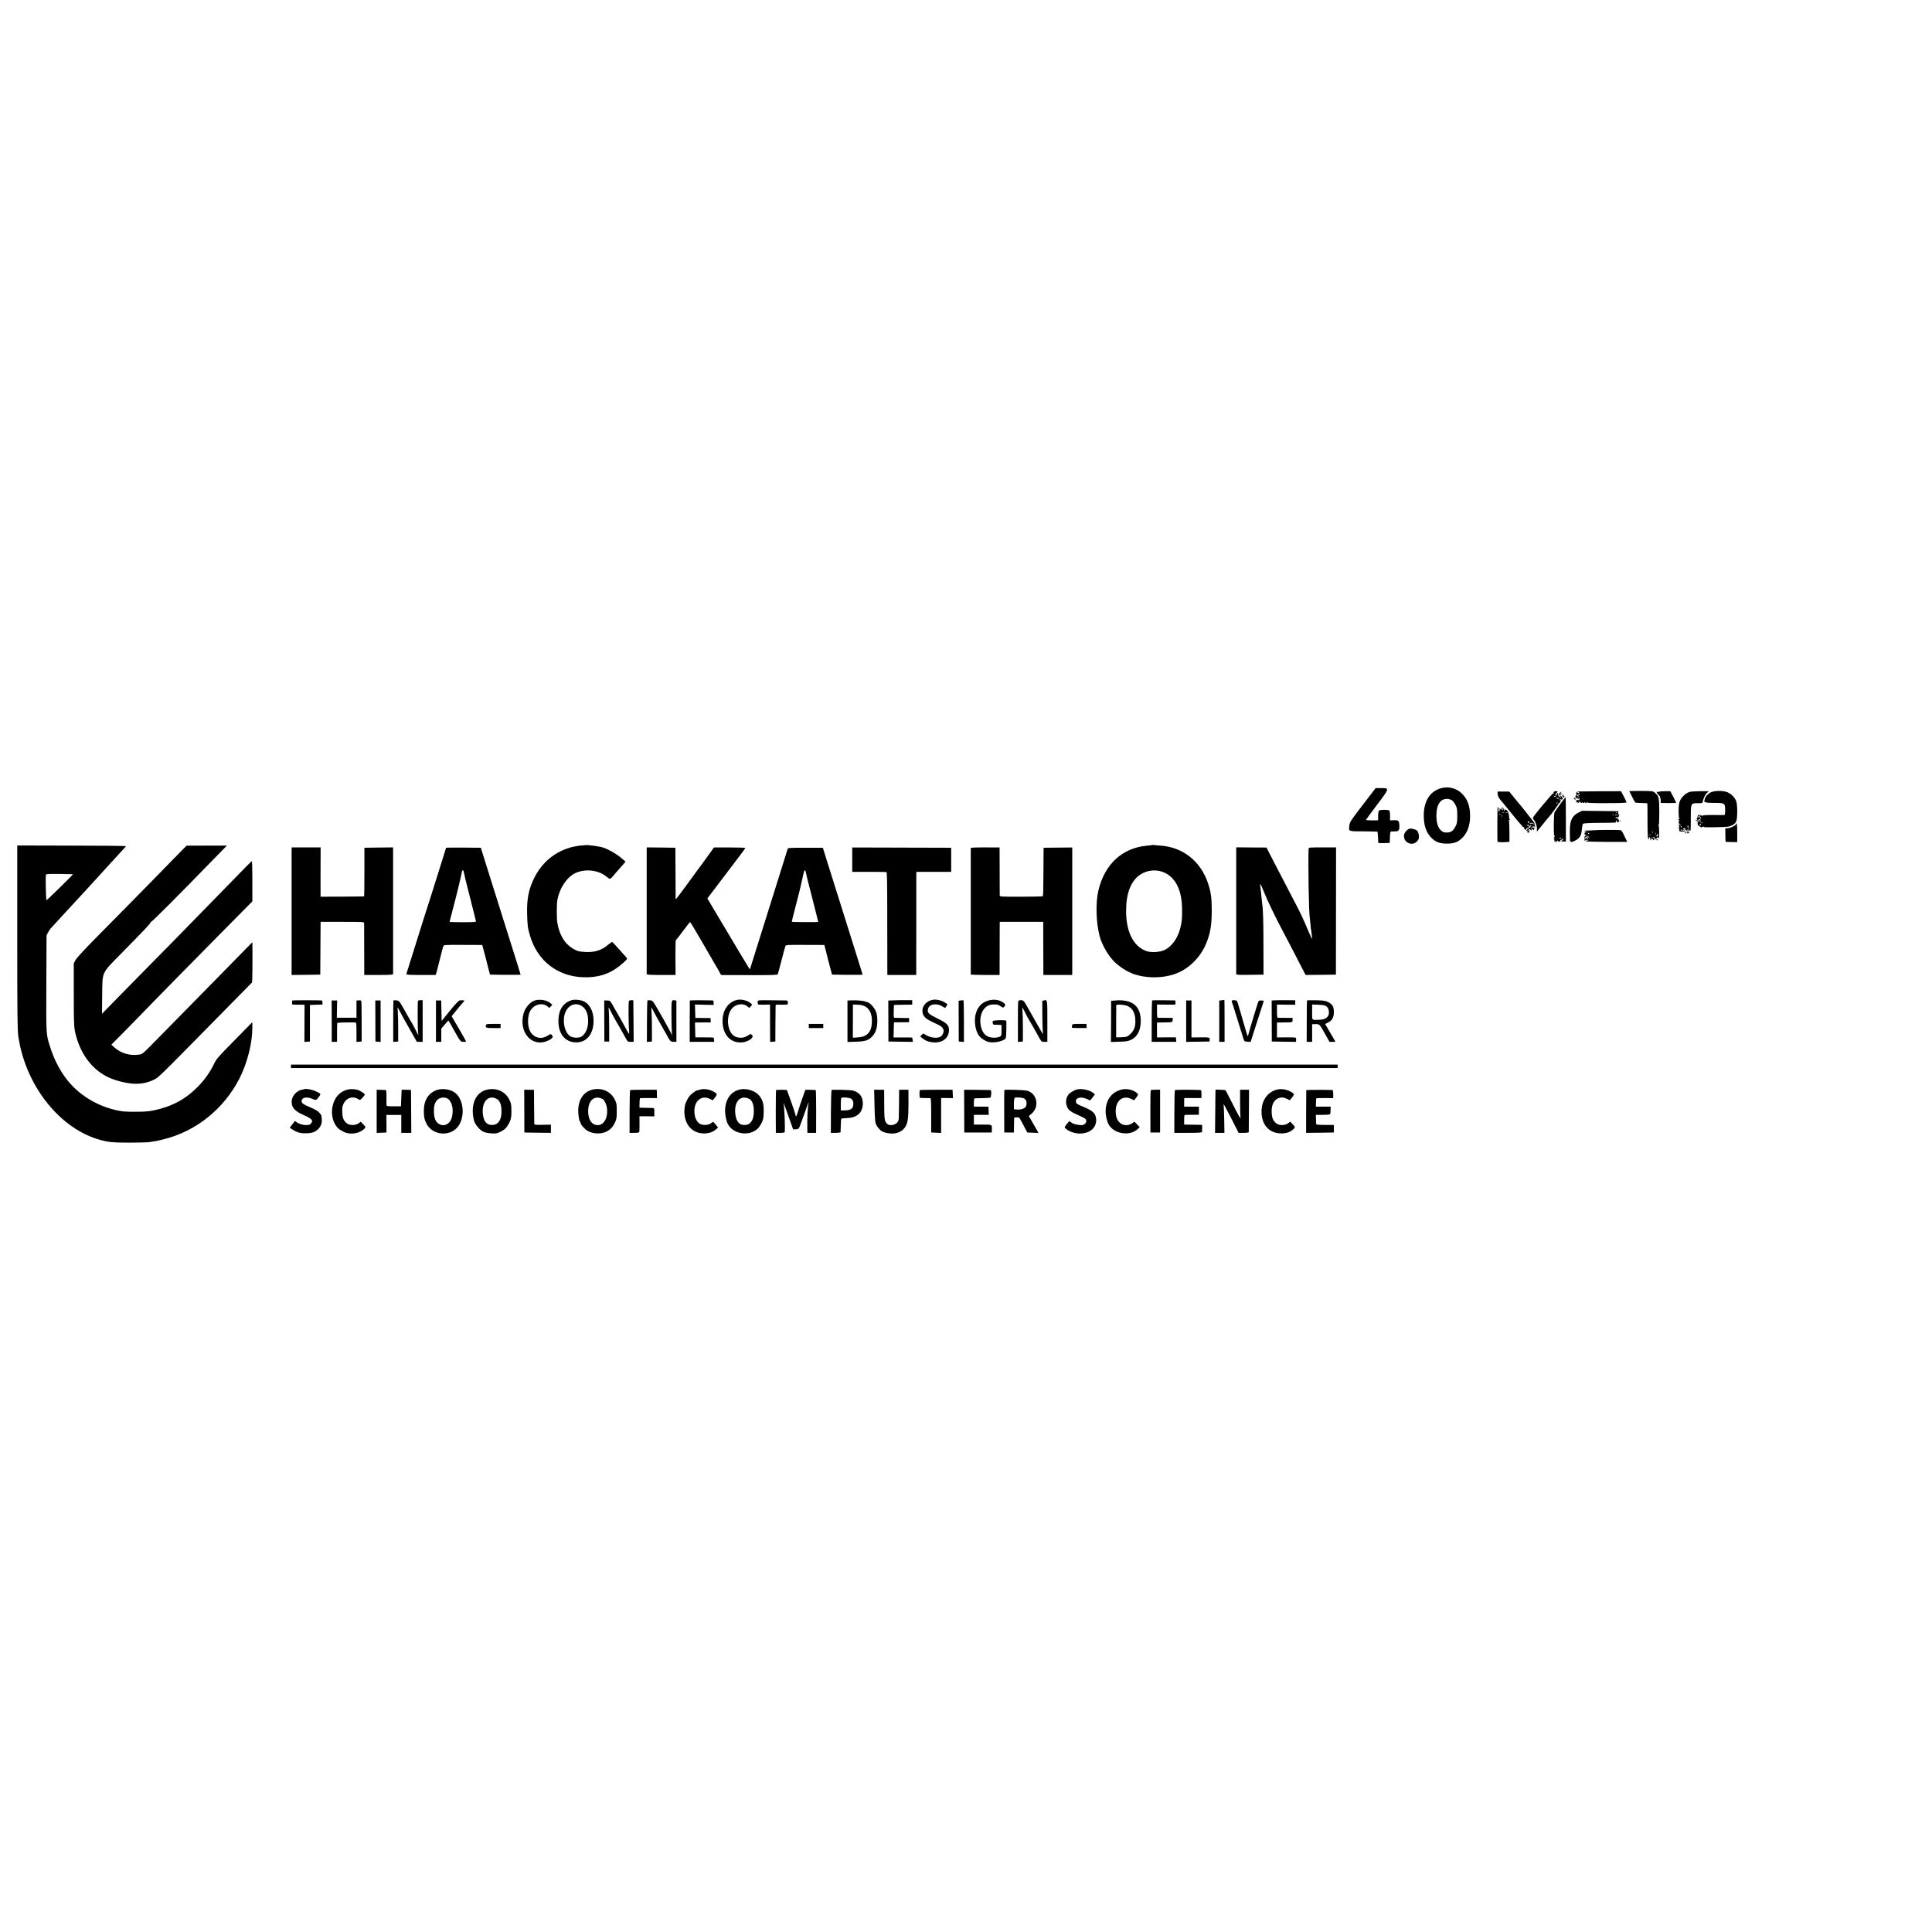<?xml version="1.0" standalone="no"?>
<!DOCTYPE svg PUBLIC "-//W3C//DTD SVG 20010904//EN"
 "http://www.w3.org/TR/2001/REC-SVG-20010904/DTD/svg10.dtd">
<svg version="1.0" xmlns="http://www.w3.org/2000/svg"
 width="2802pt" height="2802pt" viewBox="0 0 2802 2802"
 preserveAspectRatio="xMidYMid meet">
<g transform="translate(0,2802) scale(0.1,-0.1)"
fill="#000000" stroke="none">
<path d="M20905 16590 c-162 -42 -254 -183 -256 -391 -1 -148 33 -250 109
-328 62 -63 122 -86 227 -86 106 0 163 22 228 89 70 72 108 180 108 309 0 151
-40 256 -127 336 -77 70 -187 98 -289 71z m155 -178 c14 -10 36 -40 50 -68 22
-43 25 -62 25 -154 0 -92 -3 -111 -25 -154 -34 -68 -68 -91 -131 -90 -42 1
-56 7 -83 33 -43 42 -64 111 -64 213 0 161 63 252 166 241 21 -2 48 -12 62
-21z"/>
<path d="M19763 16345 c-175 -228 -188 -249 -193 -295 -10 -91 -19 -87 205
-87 108 -1 199 -3 202 -6 3 -3 6 -39 8 -79 1 -40 3 -77 4 -81 0 -4 38 -7 84
-5 l82 3 3 83 c2 55 7 82 15 83 7 1 31 1 54 1 58 -1 71 15 68 82 -2 72 -11 82
-79 80 l-56 -2 0 68 c0 43 -5 72 -12 76 -23 14 -137 12 -150 -3 -6 -8 -11 -42
-11 -77 l0 -63 -88 -1 c-49 0 -89 3 -89 7 0 3 72 100 159 216 186 246 186 245
61 245 l-79 0 -188 -245z"/>
<path d="M22538 16539 c-6 -4 -8 -12 -4 -18 4 -6 2 -9 -6 -6 -11 4 -287 -326
-296 -355 -2 -6 3 -19 12 -28 25 -28 46 -88 46 -132 l0 -41 47 58 c98 122 128
158 134 163 17 15 129 169 129 178 0 5 6 12 14 15 7 3 16 15 19 27 4 16 2 20
-9 16 -9 -3 -12 -1 -9 5 4 5 15 7 25 4 28 -9 31 20 4 46 -28 26 -33 16 -6 -15
13 -16 10 -15 -15 4 -21 16 -31 32 -29 43 3 11 0 17 -7 14 -7 -2 -12 -15 -12
-28 0 -18 -6 -24 -22 -25 -12 -1 -20 2 -17 7 2 4 11 6 19 2 8 -3 15 0 15 6 0
6 -5 11 -12 11 -6 0 -2 10 10 23 12 13 22 25 22 28 0 7 -39 6 -52 -2z m71 -99
c-6 -5 -18 -6 -26 -3 -19 8 -16 11 13 11 17 0 22 -3 13 -8z m-28 -73 c-10 -9
-11 -8 -5 6 3 10 9 15 12 12 3 -3 0 -11 -7 -18z"/>
<path d="M22861 16513 c0 -23 -7 -44 -13 -46 -10 -4 -10 -6 0 -6 6 -1 12 -9
13 -18 0 -15 2 -15 9 2 7 17 9 17 9 3 1 -10 5 -18 11 -18 5 0 7 8 4 18 -5 14
-4 15 5 2 16 -23 13 -30 -14 -30 -19 0 -25 -5 -25 -22 0 -12 3 -18 7 -15 3 4
13 1 21 -6 11 -8 14 -9 9 0 -5 8 0 11 13 10 11 -1 20 -6 20 -12 0 -5 5 -3 10
5 5 8 10 10 10 4 0 -14 30 -14 30 0 0 6 5 4 10 -4 9 -13 11 -13 20 0 6 9 10
10 10 3 0 -9 71 -12 285 -11 180 0 285 4 285 10 0 6 -18 44 -40 87 l-40 76
-312 -1 c-172 -1 -315 -2 -318 -3 -3 -2 4 -6 15 -11 19 -8 19 -9 -2 -9 -12 -1
-23 6 -26 17 -3 9 -5 -2 -6 -25z m37 -36 c12 -3 10 -5 -5 -6 -18 -1 -23 4 -22
22 1 15 3 17 6 5 2 -9 12 -19 21 -21z m12 23 c0 -5 -4 -10 -10 -10 -5 0 -10 5
-10 10 0 6 5 10 10 10 6 0 10 -4 10 -10z m8 -97 c-10 -2 -26 -2 -35 0 -10 3
-2 5 17 5 19 0 27 -2 18 -5z"/>
<path d="M23630 16546 c0 -5 80 -160 86 -165 3 -3 42 -6 87 -7 45 -1 84 -2 87
-3 3 0 5 -99 4 -219 0 -241 3 -302 18 -302 6 0 8 7 4 15 -3 8 -1 15 4 15 6 0
11 -12 11 -27 l1 -28 8 30 8 30 2 -30 c1 -18 4 -23 7 -12 2 9 9 15 14 11 5 -3
6 -10 3 -16 -4 -7 -2 -8 4 -4 18 11 14 34 -5 39 -14 4 -12 5 5 6 17 1 22 -5
23 -26 1 -17 3 -21 6 -10 2 9 11 17 19 17 8 0 12 5 9 10 -3 6 -1 10 4 10 6 0
11 -4 11 -10 0 -5 3 -10 8 -10 9 0 7 174 -3 190 -5 8 -4 11 1 7 6 -3 9 70 9
186 -1 211 -6 231 -64 280 -29 24 -33 25 -201 26 -93 0 -170 -1 -170 -3z m337
-608 c-3 -7 -5 -2 -5 12 0 14 2 19 5 13 2 -7 2 -19 0 -25z m50 -20 c-3 -7 -5
-2 -5 12 0 14 2 19 5 13 2 -7 2 -19 0 -25z m30 -8 c1 -15 -4 -20 -20 -19 -21
0 -21 1 -2 9 11 5 16 9 12 9 -5 1 -5 6 -2 11 9 14 11 13 12 -10z m-104 3 c-7
-2 -19 -2 -25 0 -7 3 -2 5 12 5 14 0 19 -2 13 -5z"/>
<path d="M24064 16538 c-3 -4 -13 -5 -25 -3 -19 4 -19 3 3 -28 12 -18 26 -34
30 -35 5 -2 6 -8 2 -13 -3 -5 -1 -9 3 -9 5 0 8 -17 8 -37 l0 -38 113 -2 c61
-1 112 1 112 5 -1 4 -20 43 -43 87 l-42 80 -78 0 c-44 0 -81 -3 -83 -7z"/>
<path d="M24514 16537 c-52 -10 -123 -71 -147 -126 -16 -36 -21 -69 -22 -151
0 -62 3 -108 10 -112 6 -5 6 -8 -2 -8 -7 0 -13 -5 -13 -11 0 -5 5 -7 11 -3 8
5 8 1 0 -13 -7 -14 -7 -24 2 -33 9 -10 9 -11 0 -6 -7 4 -13 5 -13 1 0 -3 10
-10 23 -15 l22 -9 -24 0 c-20 -1 -21 -3 -11 -16 10 -12 10 -15 -1 -15 -9 0
-10 -3 -3 -8 6 -4 10 -17 9 -29 -1 -21 3 -23 47 -23 26 0 48 4 48 9 0 5 -11 8
-25 5 -14 -2 -25 0 -25 6 0 6 5 8 10 5 6 -3 10 -2 10 4 0 5 -6 12 -12 14 -7 3
3 5 22 5 19 0 27 -2 18 -5 -10 -2 -18 -8 -18 -13 0 -5 7 -7 15 -4 9 4 15 0 15
-10 0 -22 40 -21 41 2 0 14 2 14 9 -3 10 -23 12 6 12 218 0 174 4 180 101 178
65 -1 67 -1 73 26 10 50 37 104 61 123 13 10 23 20 23 22 0 7 -228 3 -266 -5z
m-24 -508 c0 -5 -4 -9 -8 -9 -5 0 -9 7 -9 15 0 8 4 12 9 9 4 -3 8 -9 8 -15z
m-100 1 c0 -5 -5 -10 -11 -10 -5 0 -7 5 -4 10 3 6 8 10 11 10 2 0 4 -4 4 -10z
m113 -27 c-7 -2 -19 -2 -25 0 -7 3 -2 5 12 5 14 0 19 -2 13 -5z m-113 -23 c0
-5 -2 -10 -4 -10 -3 0 -8 5 -11 10 -3 6 -1 10 4 10 6 0 11 -4 11 -10z m100 0
c0 -5 -4 -10 -10 -10 -5 0 -10 5 -10 10 0 6 5 10 10 10 6 0 10 -4 10 -10z"/>
<path d="M24813 16529 c-41 -19 -81 -62 -88 -96 -2 -10 -5 -25 -7 -33 -2 -9 4
-14 15 -14 9 1 17 -1 17 -5 0 -3 53 -6 117 -6 147 0 153 -4 153 -105 0 -60 -3
-70 -17 -71 -10 0 -83 0 -162 1 -108 0 -146 -2 -153 -12 -6 -10 -8 -10 -8 0 0
7 -13 12 -30 12 -25 0 -30 -4 -30 -24 0 -13 -6 -27 -12 -29 -10 -4 -10 -6 0
-6 8 -1 12 -17 12 -46 0 -34 4 -47 18 -52 9 -4 20 -11 24 -17 5 -8 14 -7 29 2
12 8 18 9 14 2 -5 -8 46 -10 182 -7 168 3 192 6 229 25 67 34 77 59 79 188 1
67 -4 130 -12 157 -17 58 -79 121 -141 141 -65 22 -177 19 -229 -5z m-155
-346 c-9 -2 -19 -12 -21 -21 -3 -12 -5 -10 -6 6 -1 17 4 22 22 21 15 -1 17 -3
5 -6z m12 -23 c0 -5 -4 -10 -10 -10 -5 0 -10 5 -10 10 0 6 5 10 10 10 6 0 10
-4 10 -10z m-12 -27 c-9 -2 -19 -16 -21 -31 -4 -24 -4 -24 -6 6 -1 27 2 32 22
31 15 -1 17 -3 5 -6z m12 -17 c0 -3 -4 -8 -10 -11 -5 -3 -10 -1 -10 4 0 6 5
11 10 11 6 0 10 -2 10 -4z m28 -33 c-10 -2 -26 -2 -35 0 -10 3 -2 5 17 5 19 0
27 -2 18 -5z m-28 -23 c0 -5 -4 -10 -10 -10 -5 0 -10 5 -10 10 0 6 5 10 10 10
6 0 10 -4 10 -10z"/>
<path d="M21720 16510 c0 -28 18 -67 45 -96 5 -6 24 -29 42 -50 179 -221 230
-282 250 -301 13 -13 20 -23 16 -24 -4 0 3 -5 16 -10 15 -6 21 -14 17 -25 -3
-8 -2 -12 4 -9 6 3 10 1 10 -5 0 -6 5 -8 10 -5 6 4 8 11 5 16 -3 5 1 6 10 3
11 -5 14 -2 9 12 -4 14 -3 16 4 5 12 -17 24 0 12 18 -4 8 -13 10 -21 6 -12 -7
-12 -6 -1 6 11 12 15 11 26 -3 16 -22 30 -23 22 -2 -3 8 -2 12 4 9 17 -11 11
-22 -25 -46 -43 -29 -55 -52 -19 -35 13 6 24 15 24 20 0 5 9 1 20 -9 18 -17
20 -17 14 -2 -8 22 5 22 23 0 8 -10 11 -12 8 -5 -4 8 1 20 11 28 17 12 17 13
2 8 -11 -4 -18 -1 -18 6 0 7 -6 6 -16 -4 -23 -23 -30 -20 -9 4 13 14 25 18 39
14 18 -6 19 -5 9 8 -7 8 -10 18 -7 21 4 4 -1 19 -11 34 -17 25 -221 281 -235
293 -3 3 -31 38 -63 78 l-58 72 -84 0 -85 0 0 -30z m464 -408 c-5 -4 -12 -11
-15 -15 -3 -5 -9 -2 -12 5 -3 9 3 14 15 15 11 1 16 -1 12 -5z m61 -31 c0 -8
-6 -15 -13 -17 -7 -1 -8 0 -2 3 21 10 9 22 -20 18 -17 -2 -28 0 -26 4 9 13 61
7 61 -8z"/>
<path d="M22623 16521 c-30 -25 -29 -30 4 -28 14 1 28 9 30 17 4 13 3 13 -6 0
-5 -8 -13 -11 -17 -7 -4 3 -1 13 6 22 17 20 10 18 -17 -4z"/>
<path d="M22662 16488 c-11 -14 10 -43 22 -31 11 11 6 24 -6 17 -8 -5 -9 -2
-5 9 8 20 3 22 -11 5z"/>
<path d="M22628 16358 c-40 -56 -77 -109 -82 -117 -12 -20 -16 -330 -4 -337 4
-3 8 -10 8 -15 0 -6 -6 -7 -12 -3 -9 5 -9 2 1 -9 11 -14 11 -17 0 -17 -10 0
-10 -3 -3 -8 6 -4 10 -15 8 -24 -1 -10 2 -18 7 -18 5 0 9 6 10 13 0 6 4 3 9
-8 7 -17 9 -17 9 -2 1 9 6 17 12 17 5 0 8 -4 5 -8 -2 -4 4 -8 15 -8 10 0 19 6
19 13 0 7 6 13 14 13 8 0 17 8 19 18 4 13 5 11 6 -5 1 -14 -5 -23 -14 -23 -8
0 -15 -3 -15 -7 0 -5 16 -8 35 -8 l35 0 0 323 c0 177 -2 322 -4 322 -2 0 -37
-46 -78 -102z m16 -500 c-3 -4 -11 -5 -19 -1 -21 7 -19 12 4 10 11 0 18 -5 15
-9z"/>
<path d="M22826 16442 c6 -4 14 -14 17 -22 4 -10 6 -8 6 8 1 15 -5 22 -16 22
-11 0 -14 -3 -7 -8z"/>
<path d="M21719 16290 c-4 -143 -4 -480 1 -481 35 -7 170 -3 171 5 3 55 -2
299 -6 306 -4 6 0 10 7 10 8 0 9 3 3 8 -6 4 -10 25 -10 47 1 41 -30 99 -47 89
-4 -3 -9 3 -9 13 -1 10 -5 5 -9 -12 l-8 -30 -1 27 c-1 20 -6 26 -21 25 -11 -1
-20 -8 -21 -17 0 -10 -3 -9 -9 5 l-9 20 -1 -20 c-2 -11 -2 -23 -1 -27 0 -5 -4
-8 -9 -8 -6 0 -8 11 -6 23 2 13 0 30 -5 38 -6 10 -9 4 -10 -21z m81 -10 c0 -5
-5 -10 -11 -10 -5 0 -7 5 -4 10 3 6 8 10 11 10 2 0 4 -4 4 -10z m13 -47 c-7
-2 -19 -2 -25 0 -7 3 -2 5 12 5 14 0 19 -2 13 -5z m50 0 c-7 -2 -19 -2 -25 0
-7 3 -2 5 12 5 14 0 19 -2 13 -5z m-100 -20 c-7 -2 -19 -2 -25 0 -7 3 -2 5 12
5 14 0 19 -2 13 -5z m24 -35 c-3 -8 -6 -5 -6 6 -1 11 2 17 5 13 3 -3 4 -12 1
-19z"/>
<path d="M21778 16313 c6 -2 18 -2 25 0 6 3 1 5 -13 5 -14 0 -19 -2 -12 -5z"/>
<path d="M22895 16236 c-95 -48 -127 -114 -127 -264 0 -164 0 -162 22 -162 32
0 96 37 118 68 23 32 29 54 36 131 2 29 9 58 15 64 7 7 89 12 234 13 271 2
250 1 243 19 -3 8 -1 15 4 15 6 0 10 -6 10 -13 0 -8 7 -14 15 -14 9 0 15 10
15 24 0 14 -4 21 -10 18 -5 -3 -10 -2 -10 4 0 5 6 12 13 15 6 3 0 4 -15 1 -16
-3 -28 -1 -28 5 0 5 3 9 8 9 19 -3 45 2 39 8 -4 3 -1 13 6 21 9 13 9 14 0 8
-9 -5 -13 1 -13 21 l0 28 -262 3 -263 3 -50 -25z m562 -2 c-3 -3 -12 -4 -19
-1 -8 3 -5 6 6 6 11 1 17 -2 13 -5z m-20 -46 c-3 -7 -5 -2 -5 12 0 14 2 19 5
13 2 -7 2 -19 0 -25z m20 0 c-3 -7 -5 -2 -5 12 0 14 2 19 5 13 2 -7 2 -19 0
-25z m-50 16 c-3 -3 -12 -4 -19 -1 -8 3 -5 6 6 6 11 1 17 -2 13 -5z"/>
<path d="M23491 16114 c0 -11 3 -14 6 -6 3 7 2 16 -1 19 -3 4 -6 -2 -5 -13z"/>
<path d="M24595 16120 c3 -5 8 -10 11 -10 2 0 4 5 4 10 0 6 -5 10 -11 10 -5 0
-7 -4 -4 -10z"/>
<path d="M25177 16065 c-8 -20 -78 -54 -120 -57 l-35 -2 1 -98 c0 -54 3 -98 6
-98 3 -1 42 -2 86 -2 l80 -2 0 137 c0 128 -5 158 -18 122z"/>
<path d="M20445 16002 c-31 -6 -74 -52 -81 -87 -21 -111 119 -179 191 -93 23
28 26 39 23 80 -3 27 -13 57 -22 67 -19 21 -80 39 -111 33z"/>
<path d="M23135 15980 c-27 -3 -74 -5 -102 -5 -56 1 -72 -11 -25 -18 l27 -4
-27 -2 c-21 -1 -28 -6 -28 -20 0 -14 8 -21 28 -24 l27 -4 -27 -2 c-27 -1 -28
-3 -27 -48 1 -27 3 -40 6 -30 3 12 14 17 36 16 30 -2 31 -2 5 -6 -16 -2 -28
-8 -28 -13 0 -5 133 -9 300 -10 l301 0 -14 27 c-8 16 -27 54 -41 86 -17 34
-34 57 -44 58 -68 4 -326 3 -367 -1z m-85 -44 c0 -3 -4 -8 -10 -11 -5 -3 -10
-1 -10 4 0 6 5 11 10 11 6 0 10 -2 10 -4z m0 -56 c0 -5 -7 -7 -16 -3 -11 4
-22 -1 -30 -12 -14 -18 -14 -18 -14 1 0 15 8 20 30 22 17 1 30 -2 30 -8z m-20
-20 c0 -5 -5 -10 -11 -10 -5 0 -7 5 -4 10 3 6 8 10 11 10 2 0 4 -4 4 -10z"/>
<path d="M22168 15973 c-22 -5 -24 -30 -3 -30 8 0 13 3 10 5 -3 3 0 11 6 19 6
7 10 12 8 12 -2 -1 -12 -3 -21 -6z"/>
<path d="M24435 15940 c3 -5 8 -10 11 -10 2 0 4 5 4 10 0 6 -5 10 -11 10 -5 0
-7 -4 -4 -10z"/>
<path d="M24460 15942 c0 -4 9 -8 20 -8 11 0 20 4 20 8 0 4 -9 8 -20 8 -11 0
-20 -4 -20 -8z"/>
<path d="M24025 15840 c3 -5 8 -10 11 -10 2 0 4 5 4 10 0 6 -5 10 -11 10 -5 0
-7 -4 -4 -10z"/>
<path d="M8497 15764 c-1 -2 -23 -4 -47 -5 -25 -1 -63 -5 -85 -10 -22 -4 -51
-10 -65 -13 -14 -2 -50 -13 -80 -24 -244 -86 -427 -276 -522 -542 -41 -114
-58 -244 -53 -405 5 -172 8 -199 41 -313 105 -362 394 -590 766 -605 213 -9
382 43 532 163 101 82 121 104 103 121 -7 8 -55 61 -106 119 -51 58 -97 107
-102 108 -5 2 -30 -15 -57 -38 -89 -79 -201 -115 -330 -107 -95 6 -111 9 -170
42 -128 71 -208 199 -240 387 -9 55 -9 271 1 323 32 173 133 327 255 389 136
68 327 52 445 -38 75 -57 57 -62 147 44 30 36 58 67 61 70 4 3 23 25 44 49
l37 45 -44 38 c-87 77 -234 159 -312 174 -11 2 -32 6 -46 9 -31 7 -170 22
-173 19z"/>
<path d="M16718 15766 c-1 -2 -36 -6 -76 -10 -365 -31 -623 -269 -713 -656
-41 -179 -33 -461 20 -660 31 -119 122 -278 212 -368 56 -56 163 -131 219
-152 19 -7 40 -17 45 -21 6 -4 48 -16 95 -28 151 -37 336 -33 486 12 215 64
398 236 490 460 60 149 79 267 78 487 0 171 -13 258 -55 383 -107 318 -366
522 -689 543 -47 3 -90 7 -97 9 -6 2 -13 2 -15 1z m175 -404 c163 -78 251
-264 251 -537 1 -132 -4 -180 -29 -275 -36 -140 -121 -257 -223 -307 -68 -33
-195 -42 -264 -17 -189 66 -297 279 -296 584 0 255 70 436 205 525 104 70 243
81 356 27z"/>
<path d="M250 14426 c0 -1101 3 -1348 15 -1431 98 -690 568 -1307 1132 -1490
150 -48 220 -57 474 -57 130 1 256 3 280 6 106 15 129 19 224 43 468 116 870
439 1096 878 115 224 190 519 189 745 l-1 75 -258 -263 c-239 -242 -262 -269
-296 -340 -58 -122 -142 -240 -245 -342 -178 -178 -376 -282 -640 -336 -62
-13 -132 -18 -260 -18 -155 0 -188 3 -288 26 -314 75 -585 259 -755 514 -78
118 -143 251 -185 386 -65 202 -63 165 -60 933 l3 700 23 43 c13 24 31 51 40
60 9 10 60 65 112 122 52 57 102 111 110 120 24 25 224 242 235 254 8 9 168
183 240 262 6 6 46 51 90 100 83 92 153 168 245 267 30 32 56 61 57 65 2 4
-353 8 -787 8 l-790 2 0 -1332z m808 915 c6 -3 -374 -376 -383 -376 -9 0 -17
345 -8 371 3 8 62 11 196 9 106 -2 193 -3 195 -4z"/>
<path d="M2597 15645 c-60 -60 -262 -267 -450 -460 -188 -192 -495 -504 -682
-692 -235 -237 -348 -359 -368 -394 l-27 -51 0 -450 c0 -365 3 -463 15 -526
65 -321 244 -567 499 -682 90 -41 239 -79 336 -86 111 -9 210 9 302 52 81 39
37 -4 990 965 240 244 439 447 443 450 5 6 8 293 6 519 l-1 65 -203 -207
c-111 -114 -400 -408 -643 -655 -243 -246 -510 -518 -595 -605 -147 -150 -156
-157 -202 -163 -132 -20 -262 18 -358 104 l-44 40 142 143 c78 79 179 182 225
229 217 226 1031 1054 1439 1465 l239 241 0 292 c0 160 -3 291 -7 291 -4 0
-50 -44 -101 -97 -52 -54 -271 -278 -486 -498 -215 -220 -465 -476 -556 -569
-91 -92 -250 -255 -355 -360 -104 -106 -299 -304 -433 -441 l-243 -248 3 269
c4 350 -15 308 274 603 377 384 433 444 427 454 -3 6 -1 7 4 4 9 -6 413 399
896 897 60 61 131 134 158 161 l49 51 -292 0 -293 -1 -108 -110z"/>
<path d="M4229 15673 c0 -71 0 -1727 0 -1766 l1 -27 208 2 207 3 2 310 c1 171
2 343 2 383 l1 72 315 0 c293 0 315 -1 316 -17 0 -10 1 -183 1 -385 l1 -368
208 0 c160 0 209 3 210 13 1 17 1 1775 0 1810 l-1 27 -207 -2 -208 -3 0 -352
c0 -194 -2 -354 -5 -354 -3 -1 -146 -2 -317 -3 l-313 -1 -1 25 c0 14 0 175 0
358 l1 332 -210 0 -210 0 -1 -57z"/>
<path d="M6469 15724 c-1 -2 -2 -7 -3 -11 -1 -5 -9 -30 -18 -58 -30 -96 -129
-411 -174 -555 -25 -80 -52 -163 -59 -185 -8 -22 -36 -112 -64 -200 -112 -360
-252 -806 -258 -822 -4 -10 42 -13 210 -13 l215 0 11 33 c6 17 28 106 51 197
22 91 44 175 49 186 9 21 13 21 287 20 l278 -1 23 -85 c13 -47 25 -94 28 -105
2 -11 9 -38 15 -60 6 -22 13 -49 15 -60 3 -11 11 -42 18 -70 l13 -50 222 -3
c122 -1 222 0 222 3 0 3 -36 121 -81 263 -44 141 -121 383 -169 537 -48 154
-136 433 -195 620 -59 187 -112 358 -119 380 l-12 40 -252 2 c-139 1 -253 0
-253 -3z m255 -341 c3 -10 7 -29 10 -43 9 -45 13 -64 89 -361 41 -162 77 -303
79 -314 3 -19 -4 -19 -189 -20 -106 0 -193 2 -193 5 0 3 20 79 44 170 58 218
118 466 132 543 7 39 19 48 28 20z"/>
<path d="M9379 15708 c-1 -29 -1 -1798 0 -1815 1 -10 50 -13 210 -13 l209 0
-2 250 c0 138 2 251 5 253 3 1 49 61 103 132 53 72 100 131 104 132 4 2 90
-142 192 -319 102 -176 197 -342 213 -367 15 -25 30 -54 33 -63 4 -10 16 -18
28 -19 11 0 196 -1 410 -1 325 -1 390 1 396 13 4 8 28 97 54 199 26 102 51
195 56 206 8 21 12 21 287 20 l278 -1 23 -85 c12 -47 24 -96 27 -110 3 -14 18
-72 34 -130 l28 -105 221 -3 c122 -1 222 0 222 3 0 3 -25 86 -56 183 -54 172
-107 338 -218 694 -62 197 -141 448 -222 706 -31 97 -61 195 -68 217 l-12 40
-253 0 c-218 0 -255 -2 -257 -15 -2 -8 -58 -188 -125 -400 -67 -212 -134 -425
-149 -475 -16 -49 -84 -266 -151 -482 l-123 -392 -19 27 c-10 15 -70 115 -134
222 -64 107 -183 308 -265 445 -83 138 -161 269 -174 292 l-25 43 199 262
c109 145 233 308 275 363 42 55 77 103 77 107 0 4 -102 7 -227 7 l-228 0 -105
-145 c-58 -80 -114 -158 -126 -172 -11 -15 -89 -121 -172 -236 -84 -114 -152
-204 -153 -200 0 5 -1 176 -2 379 l-2 370 -207 3 -208 2 -1 -22z m2305 -325
c3 -10 7 -29 10 -43 8 -42 12 -57 81 -325 36 -143 68 -267 70 -276 2 -9 8 -33
13 -53 6 -20 10 -37 9 -37 -8 -5 -379 -3 -382 2 -3 3 16 82 41 175 48 179 94
368 121 497 16 76 27 94 37 60z"/>
<path d="M12360 15552 l0 -177 243 0 c133 1 247 -1 254 -3 8 -3 11 -184 11
-720 0 -394 1 -729 1 -744 l1 -28 209 0 209 0 1 653 c0 358 0 695 0 747 l1 95
253 0 252 0 0 175 0 175 -717 2 -718 2 0 -177z"/>
<path d="M14079 15718 c-1 -17 -1 -1820 0 -1830 1 -5 95 -8 210 -8 l208 0 1
353 c0 193 1 367 1 385 l1 32 315 0 315 0 0 -62 c0 -35 1 -208 1 -385 l1 -323
209 0 209 0 1 53 c1 67 1 1710 0 1759 l-1 37 -207 -2 -208 -2 -2 -348 c0 -192
-4 -351 -8 -355 -4 -4 -146 -7 -316 -7 -302 0 -309 0 -310 20 0 11 -1 172 -1
357 l-1 337 -208 1 c-162 0 -209 -2 -210 -12z"/>
<path d="M17929 15698 c-1 -41 0 -1788 0 -1806 1 -10 44 -12 199 -10 l197 3
-1 415 c0 362 -5 526 -19 620 -2 14 -7 57 -10 95 -3 39 -10 96 -14 128 -4 31
-5 57 -2 57 3 0 28 -55 55 -123 49 -121 155 -342 266 -552 72 -135 188 -359
272 -523 l63 -122 220 2 220 3 1 923 1 922 -198 0 c-183 0 -199 -1 -200 -17
-9 -199 3 -926 16 -994 2 -9 6 -52 10 -95 3 -43 8 -86 10 -94 3 -8 7 -42 10
-75 5 -58 4 -59 -10 -30 -8 17 -40 91 -71 165 -30 74 -91 203 -134 285 -89
173 -161 311 -286 550 -48 94 -103 200 -122 236 l-34 67 -219 1 -219 2 -1 -33z"/>
<path d="M8292 13515 c-107 -32 -172 -112 -188 -231 -30 -226 73 -381 252
-382 146 0 242 109 252 285 8 143 -43 259 -135 307 -48 25 -134 34 -181 21z
m140 -82 c65 -38 98 -112 98 -224 0 -103 -41 -193 -102 -225 -35 -18 -99 -18
-143 0 -79 33 -126 176 -101 303 27 138 144 207 248 146z"/>
<path d="M10700 13520 c-130 -23 -219 -144 -221 -300 -3 -206 119 -337 292
-317 56 7 119 38 138 69 10 17 10 23 -4 38 -16 18 -18 17 -63 -11 -53 -34
-117 -39 -176 -14 -108 45 -145 263 -66 388 54 85 178 109 246 46 20 -19 21
-19 43 5 21 22 21 25 6 40 -41 41 -132 67 -195 56z"/>
<path d="M13529 13520 c-137 -24 -198 -169 -110 -258 28 -27 51 -40 176 -98
61 -27 87 -55 90 -91 2 -36 -22 -78 -52 -92 -56 -26 -159 -7 -225 41 -15 11
-21 9 -40 -10 l-23 -23 30 -25 c48 -39 95 -57 162 -62 139 -10 232 69 226 191
-3 61 -37 93 -167 156 -127 62 -147 81 -139 130 11 76 117 100 208 46 l43 -25
16 25 c9 13 16 27 16 29 0 3 -20 17 -43 31 -51 29 -118 43 -168 35z"/>
<path d="M14376 13518 c-66 -9 -134 -44 -165 -85 -12 -16 -25 -33 -29 -39 -11
-13 -34 -81 -39 -114 -13 -95 6 -201 46 -267 26 -42 93 -90 145 -104 78 -21
225 10 252 53 8 12 14 233 7 253 -5 15 -183 11 -193 -4 -10 -17 -1 -51 14 -52
6 0 33 -1 61 -2 l50 -2 0 -78 c0 -76 -1 -79 -27 -93 -15 -8 -53 -14 -84 -14
-109 0 -176 67 -193 194 -21 156 58 285 176 288 66 2 79 -1 116 -26 34 -23 36
-23 51 -7 23 25 20 37 -14 61 -47 33 -107 47 -174 38z"/>
<path d="M4239 13510 c-1 -3 -2 -17 -3 -32 -3 -31 -10 -29 120 -29 l61 -1 -1
-269 -1 -270 40 3 40 3 0 265 0 265 91 3 92 3 -2 29 c0 17 -3 30 -6 30 -48 4
-430 4 -431 0z"/>
<path d="M5203 13512 l-33 -3 0 -125 0 -124 -142 0 -143 0 2 125 3 125 -40 0
-40 0 1 -300 0 -300 39 0 38 0 0 136 c0 75 2 138 5 140 4 4 209 8 260 5 15 -1
17 -15 17 -142 l0 -140 37 3 38 3 0 287 c0 159 -2 294 -5 300 -3 8 -18 12 -37
10z"/>
<path d="M5706 13510 c-2 -3 -3 -139 -3 -303 l0 -298 36 3 36 3 0 172 c0 95
-2 206 -5 248 -3 41 -4 75 -3 75 2 0 14 -24 29 -52 14 -29 76 -142 138 -250
l111 -197 43 -1 42 0 0 303 0 302 -30 -1 c-17 0 -33 -4 -37 -7 -8 -8 -7 -409
1 -459 3 -21 4 -38 2 -38 -1 0 -20 35 -41 78 -21 42 -46 88 -55 102 -9 14 -31
50 -47 80 -17 30 -54 96 -83 147 -51 88 -55 91 -92 95 -22 2 -41 1 -42 -2z"/>
<path d="M6670 13512 c-18 -3 -58 -44 -145 -151 l-120 -148 -3 148 -3 149 -38
0 -38 0 0 -300 0 -300 39 0 38 0 0 96 0 96 51 60 52 59 17 -28 c9 -15 29 -50
44 -78 115 -206 115 -205 157 -205 21 0 39 3 39 6 0 3 -47 87 -105 186 l-105
180 74 91 c41 51 84 102 95 113 l20 22 -22 4 c-12 1 -33 2 -47 0z"/>
<path d="M7766 13513 c-71 -18 -146 -100 -171 -186 -65 -224 56 -433 249 -426
81 3 188 61 170 92 -20 35 -25 36 -75 5 -93 -59 -203 -28 -253 70 -37 74 -37
212 1 285 52 102 182 135 259 66 20 -19 21 -19 42 4 l22 23 -23 22 c-47 44
-146 64 -221 45z"/>
<path d="M9121 13500 c-8 -17 -6 -367 3 -429 3 -23 2 -41 -2 -41 -4 0 -24 33
-45 73 -21 39 -56 104 -78 142 -59 101 -90 156 -109 190 -38 71 -43 75 -86 75
l-41 0 1 -297 1 -298 35 0 35 0 0 205 c0 113 -3 224 -6 248 -3 23 -4 42 -3 42
2 0 20 -33 40 -72 20 -40 51 -98 69 -128 35 -59 73 -124 132 -232 37 -68 37
-68 80 -68 l43 0 -2 302 -3 301 -28 1 c-17 1 -32 -5 -36 -14z"/>
<path d="M9391 13511 c-4 -4 -8 -140 -8 -304 l-1 -298 37 3 36 3 0 170 c0 94
-2 205 -5 248 -3 42 -4 77 -3 77 2 0 18 -30 37 -67 19 -38 73 -135 120 -217
47 -82 86 -151 86 -154 0 -2 9 -17 21 -33 17 -24 28 -29 60 -29 l39 0 0 299 0
299 -24 4 c-48 9 -49 2 -48 -199 0 -103 3 -214 5 -247 l5 -59 -47 89 c-26 49
-59 108 -72 130 -13 23 -55 95 -93 162 -64 112 -71 120 -102 124 -19 2 -38 2
-43 -1z"/>
<path d="M10005 13510 c-1 -3 -2 -139 -2 -302 l0 -298 178 0 178 0 -3 28 c-2
15 -4 29 -5 32 0 3 -61 5 -134 5 l-132 0 -3 108 -3 107 48 1 c26 1 78 1 115 1
l66 -1 -1 32 -2 32 -110 1 -110 1 -3 97 -3 97 136 -3 135 -3 0 33 c0 19 -5 32
-12 33 -85 3 -331 3 -333 -1z"/>
<path d="M10989 13500 c-2 -19 2 -44 7 -49 2 -2 41 -3 88 -2 l84 2 0 -218 c0
-120 1 -242 1 -271 l1 -53 38 3 37 3 1 255 c1 140 2 261 3 268 1 9 13 13 34
12 17 -1 57 -2 88 -1 56 1 57 1 55 31 -1 29 -3 30 -46 31 -25 0 -123 1 -218 2
-147 2 -172 0 -173 -13z"/>
<path d="M12358 13512 l-67 -3 0 -301 0 -300 122 4 c140 5 180 18 237 77 51
53 74 124 74 231 -1 65 -6 97 -23 136 -25 57 -85 122 -119 129 -12 2 -26 6
-31 9 -17 11 -126 21 -193 18z m155 -74 c92 -28 139 -115 132 -248 -7 -142
-71 -208 -207 -216 l-68 -4 -1 32 c0 35 0 308 1 396 l0 52 51 0 c29 0 70 -5
92 -12z"/>
<path d="M12959 13512 l-76 -3 1 -297 1 -297 177 -3 177 -2 -3 27 c-2 16 -4
30 -5 33 0 3 -62 5 -136 4 l-136 0 3 109 3 110 110 1 110 1 0 30 0 30 -95 1
c-52 1 -103 2 -113 3 -16 1 -17 11 -15 94 l3 92 65 2 c36 1 95 2 133 2 l67 1
0 33 0 32 -98 0 c-53 0 -131 -1 -173 -3z"/>
<path d="M13934 13511 l-31 -6 1 -295 1 -295 38 -3 37 -3 0 300 c0 165 -3 301
-7 303 -5 2 -22 2 -39 -1z"/>
<path d="M14784 13512 c-21 -3 -21 -6 -21 -303 l0 -300 36 3 36 3 0 179 c0 98
-2 210 -5 247 -3 38 -4 69 -2 69 1 0 16 -28 33 -62 17 -35 36 -72 42 -83 55
-93 100 -171 162 -283 40 -72 40 -72 83 -72 l42 0 0 299 c0 319 1 314 -49 302
l-25 -7 1 -189 c0 -105 3 -215 6 -245 4 -37 3 -50 -4 -40 -10 16 -102 179
-230 406 -42 76 -53 84 -105 76z"/>
<path d="M16175 13510 l-60 -5 -1 -298 -2 -299 122 4 c98 3 130 8 167 26 89
41 138 129 143 251 10 234 -115 342 -369 321z m160 -73 c78 -26 123 -92 130
-194 8 -96 -12 -161 -65 -213 -47 -48 -58 -51 -153 -54 l-59 -1 0 215 c0 118
1 225 1 238 1 22 5 23 59 21 31 -1 71 -7 87 -12z"/>
<path d="M16711 13510 c-5 -3 -8 -139 -8 -302 l0 -298 178 0 179 0 -3 33 -3
32 -137 0 -137 -1 0 108 0 108 63 1 c167 2 161 1 164 35 l3 31 -98 1 c-53 0
-105 1 -114 1 -16 1 -18 13 -18 97 l0 95 118 -1 c64 -1 125 -1 135 -1 14 1 18
8 15 32 l-3 30 -163 2 c-90 1 -167 0 -171 -3z"/>
<path d="M17719 13513 l-36 -4 0 -300 0 -299 39 0 38 0 0 305 c0 168 -1 304
-2 303 -2 -1 -19 -3 -39 -5z"/>
<path d="M17869 13509 c-7 -4 -7 -14 0 -30 5 -13 21 -60 34 -104 21 -68 86
-278 131 -420 12 -38 15 -40 58 -43 l46 -3 38 118 c21 65 38 120 39 123 2 9
107 333 112 347 4 9 -6 13 -34 13 -39 0 -39 0 -57 -57 -10 -32 -30 -98 -46
-148 -35 -112 -65 -216 -81 -275 -11 -43 -12 -44 -21 -20 -5 14 -39 126 -74
250 -35 124 -67 231 -72 239 -8 15 -55 21 -73 10z"/>
<path d="M18479 13512 l-36 -3 1 -297 1 -297 175 -3 176 -2 2 29 c1 16 -3 31
-10 33 -7 2 -70 3 -140 3 l-128 -1 0 108 0 108 68 1 c166 2 157 0 158 35 l1
32 -101 0 c-56 0 -107 0 -113 1 -10 1 -13 27 -13 96 l0 96 133 -2 132 -1 0 32
0 33 -135 1 c-74 1 -151 0 -171 -2z"/>
<path d="M18955 13510 c-1 -3 -3 -139 -3 -302 l-1 -298 40 0 39 0 0 128 0 128
50 1 c59 0 55 4 144 -154 l58 -103 44 0 43 0 -51 88 c-28 48 -62 106 -75 129
l-24 42 40 20 c63 33 86 74 86 153 0 80 -19 112 -86 146 -38 19 -63 22 -173
25 -70 1 -129 0 -131 -3z m258 -73 c33 -11 54 -40 60 -82 10 -77 -40 -122
-138 -125 -116 -3 -105 -15 -105 111 l0 110 78 -2 c42 -1 90 -6 105 -12z"/>
<path d="M5444 13213 l1 -298 38 -3 37 -3 0 300 0 301 -38 0 -39 0 1 -297z"/>
<path d="M17203 13210 l0 -300 170 2 170 3 1 27 c2 33 0 34 -146 33 l-118 -1
0 268 0 268 -38 0 -39 0 0 -300z"/>
<path d="M7048 13153 c-10 -39 0 -43 108 -43 l104 0 0 30 0 30 -104 0 c-90 0
-104 -2 -108 -17z"/>
<path d="M11730 13140 l0 -30 105 0 105 0 0 30 0 30 -105 0 -105 0 0 -30z"/>
<path d="M15548 13145 c-3 -13 -3 -27 0 -30 3 -3 52 -5 108 -5 l103 0 -1 30
-1 30 -102 0 c-101 0 -103 0 -107 -25z"/>
<path d="M4220 12555 l0 -25 7590 0 7590 0 0 25 0 25 -7590 0 -7590 0 0 -25z"/>
<path d="M4418 12225 c-2 -2 -17 -5 -34 -8 -82 -13 -154 -95 -154 -175 0 -91
47 -140 194 -203 43 -19 85 -44 93 -56 14 -21 14 -26 -1 -48 -9 -14 -20 -25
-24 -26 -4 0 -20 -3 -36 -5 -40 -7 -120 14 -152 39 l-26 20 -19 -24 c-11 -13
-28 -35 -38 -49 l-19 -26 42 -27 c69 -44 118 -56 204 -53 84 3 126 19 172 66
36 37 53 90 46 143 -3 23 -5 45 -5 49 -1 4 -15 23 -31 42 -21 23 -61 47 -129
76 -113 47 -135 66 -125 103 10 44 81 52 157 19 50 -22 52 -22 92 31 33 44 33
43 -52 83 -43 21 -144 39 -155 29z"/>
<path d="M5035 12216 c-62 -19 -97 -41 -135 -82 -117 -129 -113 -372 9 -482
14 -13 50 -35 78 -49 92 -43 219 -25 291 40 29 27 28 33 -13 74 l-34 34 -31
-23 c-43 -31 -126 -32 -167 -2 -48 36 -66 78 -69 163 -2 57 1 86 15 116 44 97
141 126 225 69 17 -11 23 -9 52 24 19 20 34 42 34 49 0 14 -77 61 -112 69 -54
11 -106 11 -143 0z"/>
<path d="M6338 12212 c-124 -42 -191 -148 -191 -302 1 -90 5 -114 32 -174 83
-188 361 -211 474 -40 92 140 70 370 -44 468 -66 56 -185 77 -271 48z m172
-139 c50 -54 67 -143 47 -243 -21 -106 -112 -159 -190 -111 -50 31 -71 81 -74
175 -2 85 11 133 49 174 41 43 129 46 168 5z"/>
<path d="M7069 12218 c-170 -35 -250 -217 -196 -445 15 -59 79 -138 137 -167
20 -10 69 -20 112 -23 73 -5 82 -4 140 25 48 24 71 43 95 79 51 75 62 121 60
231 -2 88 -5 105 -32 157 -60 116 -181 171 -316 143z m151 -146 c40 -39 54
-89 53 -182 -2 -114 -47 -180 -125 -185 -92 -6 -141 56 -147 186 -6 143 68
234 168 206 18 -5 41 -16 51 -25z"/>
<path d="M8588 12216 c-126 -33 -201 -146 -202 -306 0 -61 14 -149 25 -156 5
-3 9 -12 9 -19 0 -17 22 -47 68 -91 67 -64 207 -82 300 -39 62 29 99 68 131
135 23 49 26 67 26 165 0 100 -2 115 -28 167 -60 121 -192 179 -329 144z m152
-136 c29 -16 62 -91 65 -151 8 -156 -71 -255 -178 -220 -60 20 -97 95 -97 196
0 159 94 237 210 175z"/>
<path d="M10146 12215 c-20 -7 -36 -11 -36 -9 0 8 -55 -30 -88 -60 -40 -36
-79 -110 -89 -163 -37 -216 67 -384 248 -400 77 -7 149 12 195 51 l38 33 -33
41 c-18 23 -35 42 -37 42 -3 0 -18 -10 -35 -22 -40 -30 -126 -31 -166 -2 -44
32 -69 92 -72 168 -5 162 104 251 230 186 l37 -18 28 36 c16 19 29 42 29 51 0
9 -24 28 -55 44 -63 32 -139 41 -194 22z"/>
<path d="M10735 12220 c-134 -29 -214 -139 -219 -300 -2 -62 16 -156 40 -202
78 -150 316 -184 438 -62 16 16 40 54 55 84 21 46 26 72 27 155 3 114 -14 173
-66 237 -57 68 -181 108 -275 88z m136 -140 c39 -21 63 -88 62 -175 0 -126
-44 -196 -126 -201 -86 -5 -134 53 -144 174 -14 175 82 269 208 202z"/>
<path d="M15620 12220 c-34 -9 -89 -39 -110 -59 -51 -48 -64 -134 -30 -201 24
-47 52 -67 160 -114 47 -21 91 -43 98 -50 24 -24 22 -54 -6 -77 -22 -17 -36
-20 -78 -15 -59 6 -102 21 -126 43 -17 15 -20 14 -39 -8 -12 -13 -28 -35 -37
-48 -15 -23 -15 -25 13 -47 46 -37 129 -64 194 -64 155 0 256 95 237 224 -11
71 -49 106 -164 155 -121 51 -122 52 -127 83 -7 34 23 59 72 60 39 0 112 -25
123 -42 3 -5 22 12 42 39 l37 49 -22 20 c-47 42 -171 69 -237 52z"/>
<path d="M16255 12215 c-138 -41 -215 -148 -220 -305 -2 -58 17 -146 41 -192
74 -144 309 -183 426 -71 l27 26 -38 40 -39 39 -30 -22 c-46 -34 -118 -38
-161 -8 -51 34 -73 79 -79 158 -12 170 98 267 229 200 l37 -18 28 36 c16 19
29 42 29 50 0 8 -22 27 -50 43 -58 33 -139 43 -200 24z"/>
<path d="M18510 12215 c-126 -38 -205 -147 -213 -290 -12 -206 103 -343 286
-343 75 0 129 19 175 61 29 27 28 32 -12 74 l-33 36 -32 -24 c-44 -32 -119
-35 -163 -6 -52 35 -72 81 -75 166 -3 106 30 175 97 203 41 17 82 14 130 -11
l36 -18 29 35 c17 20 30 42 30 51 0 9 -24 28 -55 43 -61 32 -142 41 -200 23z"/>
<path d="M5463 11902 l0 -313 71 3 71 3 0 128 -1 127 108 0 108 0 0 -130 0
-130 73 0 72 0 -2 307 c-1 170 -2 310 -2 313 -1 3 -31 5 -68 5 l-68 0 -5 -120
-5 -120 -102 0 c-62 -1 -104 3 -106 10 -2 5 -3 58 -2 118 1 68 -3 107 -9 108
-6 1 -38 2 -72 3 l-61 1 0 -313z"/>
<path d="M7604 11905 l1 -310 193 -3 192 -2 0 59 0 60 -120 -2 c-100 -2 -120
0 -121 13 -1 8 -2 123 -3 255 l-1 239 -71 1 -71 1 1 -311z"/>
<path d="M9140 12210 c-5 -3 -9 -144 -9 -313 l0 -307 68 0 c46 0 70 4 73 13 2
6 3 60 3 120 l-1 107 40 1 c23 0 71 0 109 -1 l67 -1 0 60 c0 60 -1 61 -27 62
-16 0 -64 1 -108 2 l-80 2 0 67 c0 38 4 69 10 71 5 2 63 3 127 2 l117 -1 -2
60 -2 61 -188 0 c-104 0 -192 -2 -197 -5z"/>
<path d="M11255 12210 c-2 -4 -4 -144 -4 -313 l1 -307 64 0 c44 0 64 4 65 13
7 82 -4 344 -17 417 -2 14 18 -38 45 -115 27 -77 59 -168 72 -203 l22 -62 40
2 c40 3 41 5 64 63 13 33 42 114 65 180 37 110 67 183 54 130 -14 -54 -21
-229 -17 -392 l1 -33 63 0 63 0 1 310 c0 171 -3 310 -6 311 -3 1 -38 2 -78 3
l-72 1 -15 -40 c-45 -124 -86 -246 -97 -288 -11 -45 -28 -71 -30 -48 -2 14 -6
29 -9 36 -1 3 -3 8 -4 13 -2 13 -109 317 -113 322 -6 6 -154 6 -158 0z"/>
<path d="M12061 12211 c-5 -3 -9 -144 -10 -313 l-1 -308 70 0 c39 0 71 4 71
10 1 6 2 50 3 99 0 49 4 92 8 96 3 4 39 8 80 9 142 5 224 74 231 194 5 76 -19
137 -68 170 -18 13 -37 24 -42 24 -4 0 -17 5 -27 10 -20 11 -299 18 -315 9z
m258 -116 c36 -9 55 -34 57 -74 3 -75 -31 -104 -123 -105 l-58 -1 -1 85 c0 47
3 90 8 96 7 10 70 10 117 -1z"/>
<path d="M12683 11990 c2 -129 9 -240 16 -261 6 -20 28 -56 49 -79 32 -36 48
-45 106 -60 113 -28 216 1 269 77 43 60 53 132 53 353 l-1 195 -67 0 -68 0 -1
-202 c-1 -112 -3 -207 -4 -213 -1 -5 -3 -16 -4 -24 -2 -31 -46 -66 -88 -72
-50 -7 -77 6 -100 49 -15 27 -18 64 -19 247 l-1 215 -72 0 -73 0 5 -225z"/>
<path d="M13341 12210 c-6 -4 -7 -87 -2 -110 0 -3 35 -5 76 -5 42 1 79 -2 83
-5 4 -3 8 -115 7 -250 l0 -245 72 -3 72 -3 0 193 c0 106 0 220 0 254 l1 60 85
-1 86 -1 -3 60 -3 61 -233 0 c-129 0 -237 -2 -241 -5z"/>
<path d="M13984 11905 l1 -310 200 0 199 0 1 45 c2 72 7 70 -134 70 l-126 0
-1 70 0 70 31 1 c16 1 65 1 107 0 l78 0 -2 60 -2 59 -106 0 -106 0 0 60 c0 34
5 61 11 61 5 1 58 2 117 3 58 0 110 5 114 9 5 4 9 30 10 57 1 39 -2 50 -15 51
-9 1 -97 2 -197 3 l-181 1 1 -310z"/>
<path d="M14566 12211 c-2 -4 -3 -143 -2 -311 l1 -305 70 0 70 0 1 103 c1 56
2 106 3 111 1 8 67 8 75 0 2 -2 29 -51 60 -109 l55 -105 81 -3 81 -3 -24 43
c-14 24 -45 79 -70 122 l-46 80 43 37 c114 100 76 291 -66 330 -43 12 -327 20
-332 10z m262 -114 c50 -8 72 -54 55 -116 -8 -33 -67 -57 -129 -53 l-49 4 0
79 c0 53 4 82 13 88 11 7 58 6 110 -2z"/>
<path d="M16690 12210 c-4 -3 -7 -142 -6 -310 l1 -305 70 0 70 0 0 311 0 310
-63 0 c-35 -1 -67 -3 -72 -6z"/>
<path d="M17040 12210 c-4 -3 -8 -143 -8 -313 l-1 -307 199 0 c149 0 199 3
202 13 2 6 3 32 3 57 l0 45 -55 2 c-30 1 -89 2 -131 2 l-75 1 0 70 c0 66 2 70
23 71 13 0 61 1 107 1 l83 1 1 58 0 59 -107 0 -107 0 0 62 1 63 125 0 124 0 1
53 c0 29 -2 56 -5 60 -6 8 -366 10 -380 2z"/>
<path d="M17629 12216 c-1 -1 -3 -142 -4 -313 l-3 -313 68 0 68 0 -3 193 c-2
105 -6 205 -10 222 -3 16 44 -71 106 -193 l113 -222 73 0 c51 0 73 4 74 13 0
6 1 147 2 312 l2 300 -65 0 -65 0 0 -185 c0 -102 3 -202 7 -223 4 -23 -35 44
-104 180 -60 120 -112 220 -114 222 -3 4 -139 10 -145 7z"/>
<path d="M18945 12210 c-1 -3 -2 -143 -2 -313 l0 -307 201 2 201 3 0 55 0 55
-128 0 c-77 0 -127 4 -128 10 -1 6 -2 38 -3 73 l-2 62 75 1 c149 2 136 -4 138
62 l2 57 -107 0 -108 0 2 58 c1 31 2 59 3 62 0 3 56 6 124 5 l123 -1 0 58 c0
33 -5 59 -11 59 -34 4 -377 3 -380 -1z"/>
</g>
</svg>

